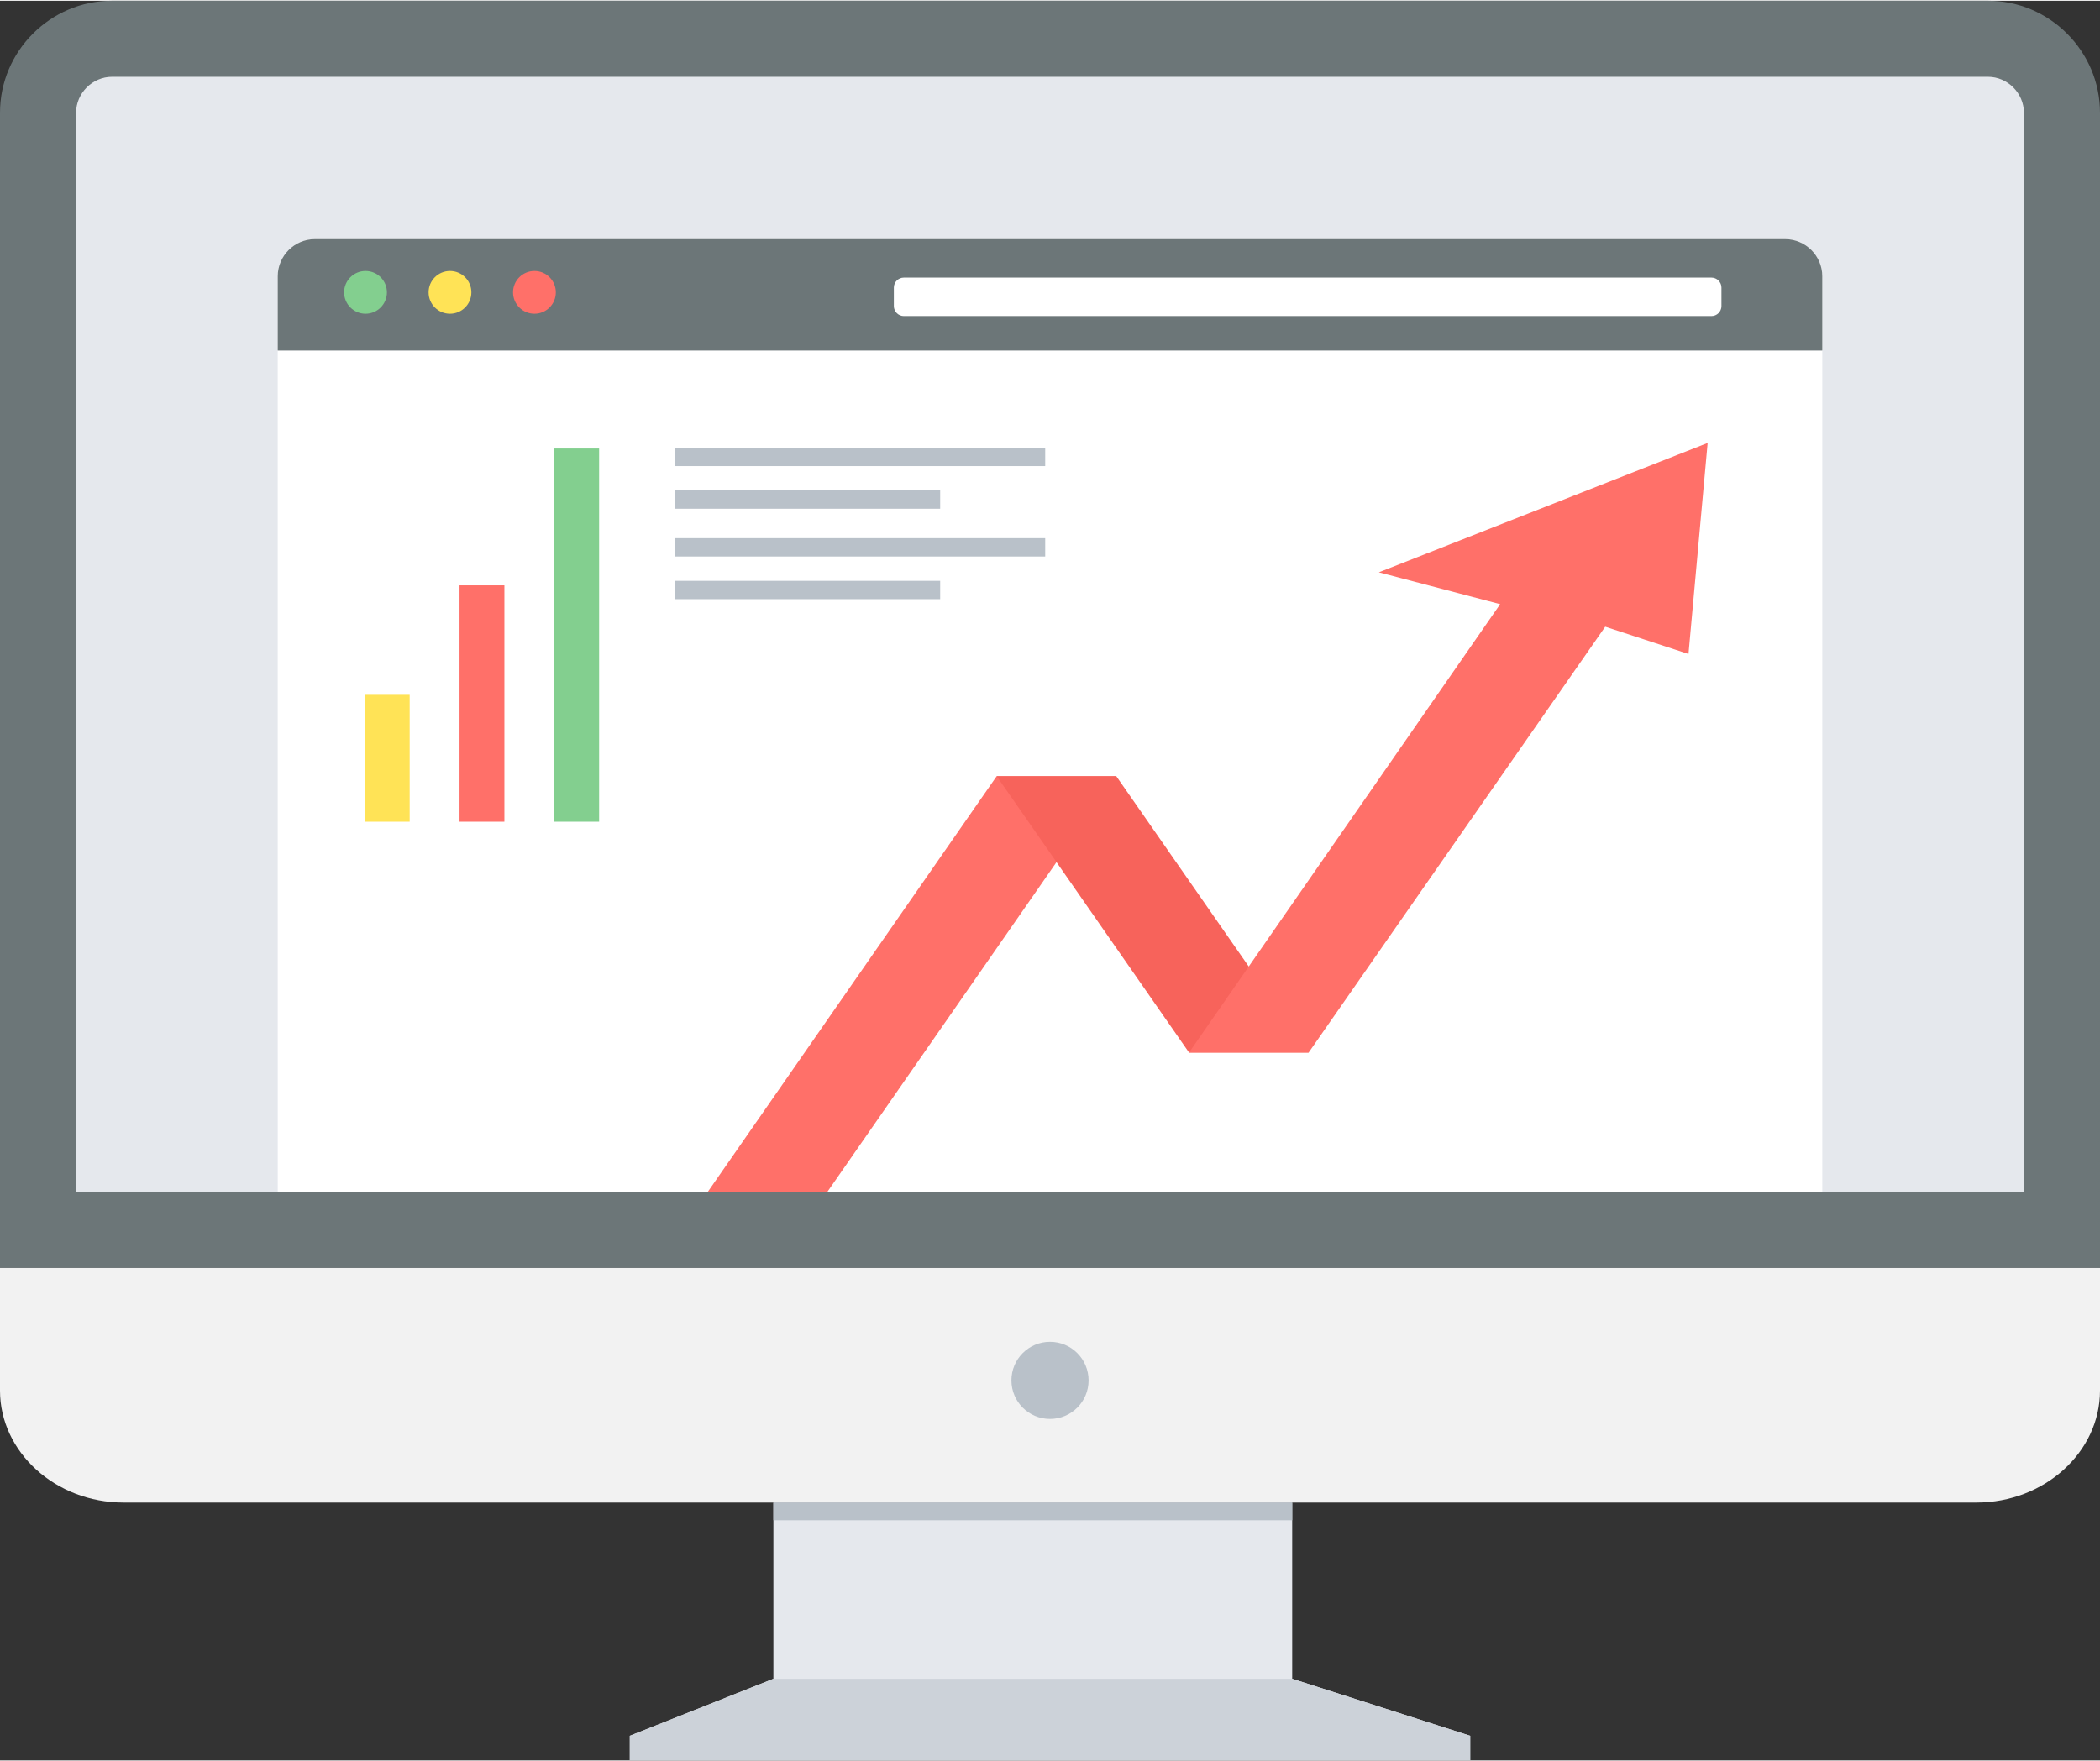 <?xml version="1.0" ?><!DOCTYPE svg  PUBLIC '-//W3C//DTD SVG 1.1//EN'  'http://www.w3.org/Graphics/SVG/1.1/DTD/svg11.dtd'><svg height="151px" style="shape-rendering:geometricPrecision; text-rendering:geometricPrecision; image-rendering:optimizeQuality; fill-rule:evenodd; clip-rule:evenodd" version="1.1" viewBox="0 0 491767 412191" width="180px" xml:space="preserve" xmlns="http://www.w3.org/2000/svg" xmlns:xlink="http://www.w3.org/1999/xlink"><rect x="0" y="0" width="491767" height="412191" fill="#333333" stroke="none"/><defs><style type="text/css">
   <![CDATA[
    .fil0 {fill:#6C7678}
    .fil5 {fill:#83CF8F}
    .fil9 {fill:#B9C1C9}
    .fil10 {fill:#CCD2D9}
    .fil1 {fill:#E5E8ED}
    .fil2 {fill:#F2F2F2}
    .fil8 {fill:#F7635B}
    .fil7 {fill:#FF7069}
    .fil6 {fill:#FFE356}
    .fil4 {fill:white}
    .fil3 {fill:white}
   ]]>
  </style></defs><g id="Layer_x0020_1"><g id="_469476928"><path class="fil0" d="M26241 0l439288 0c14434,0 26238,11807 26238,26238l0 270607 -491767 0 0 -270607c0,-14431 11807,-26238 26241,-26238z"/><path class="fil1" d="M17820 279028l456130 0 0 -252787c0,-4598 -3823,-8424 -8421,-8424l-439288 0c-4598,0 -8421,3826 -8421,8424l0 252787z"/><path class="fil2" d="M491767 296845l0 28697c0,14434 -13015,26241 -28926,26241l-433912 0c-15914,0 -28929,-11807 -28929,-26241l0 -28697 491767 0z"/><path class="fil3" d="M113233 55836l265308 0 39492 0c4786,0 8702,3920 8702,8702l0 51777 0 162713 -361696 0 -4 -162713 0 -51777c0,-4786 3917,-8702 8702,-8702l39496 0z"/><path class="fil0" d="M73737 55836l344296 0c4786,0 8702,3916 8702,8702l0 17400 -361700 0 0 -17400c0,-4786 3917,-8702 8702,-8702z"/><path class="fil4" d="M211653 64848l189129 0c1286,0 2336,1057 2336,2339l0 4337c0,1283 -1050,2336 -2336,2336l-189129 0c-1282,0 -2336,-1050 -2336,-2336l0 -4337c0,-1289 1050,-2339 2336,-2339z"/><path class="fil5" d="M85599 63297c2766,0 5008,2239 5008,5008 0,2770 -2242,5012 -5008,5012 -2769,0 -5015,-2242 -5015,-5012 0,-2769 2246,-5008 5015,-5008z"/><path class="fil6" d="M105374 63297c2769,0 5009,2239 5009,5008 0,2770 -2240,5012 -5009,5012 -2766,0 -5008,-2242 -5008,-5012 0,-2769 2242,-5008 5008,-5008z"/><path class="fil7" d="M125153 63297c2766,0 5008,2239 5008,5008 0,2770 -2242,5012 -5008,5012 -2769,0 -5012,-2242 -5012,-5012 0,-2769 2243,-5008 5012,-5008z"/><rect class="fil7" height="256480" transform="matrix(0.397 -0 -0.264 0.38 233397 181632)" width="70532"/><polygon class="fil8" points="261405,181632 233396,181632 278443,246380 306452,246380 "/><polygon class="fil7" points="375904,146621 306452,246380 278443,246380 351298,141348 322889,133884 399887,103581 395402,153013 "/><path class="fil9" d="M157960 104705l86801 0 0 4301 -86801 0 0 -4301zm0 9991l62204 0 0 4301 -62204 0 0 -4301z"/><rect class="fil6" height="29725" width="10508" x="85427" y="162579"/><rect class="fil7" height="55368" width="10508" x="107609" y="136936"/><rect class="fil5" height="87422" width="10508" x="129792" y="104882"/><circle class="fil9" cx="245885" cy="323168" r="9034"/><polygon class="fil1" points="302600,393065 344325,406433 147445,406433 181108,393065 181108,351783 302600,351783 "/><polygon class="fil10" points="181108,393065 302600,393065 344325,406433 344325,412191 245885,412191 147445,412191 147445,406433 "/><path class="fil9" d="M157960 125886l86801 0 0 4301 -86801 0 0 -4301zm0 9991l62204 0 0 4301 -62204 0 0 -4301z"/><rect class="fil9" height="4149" width="121492" x="181110" y="351783"/></g></g></svg>